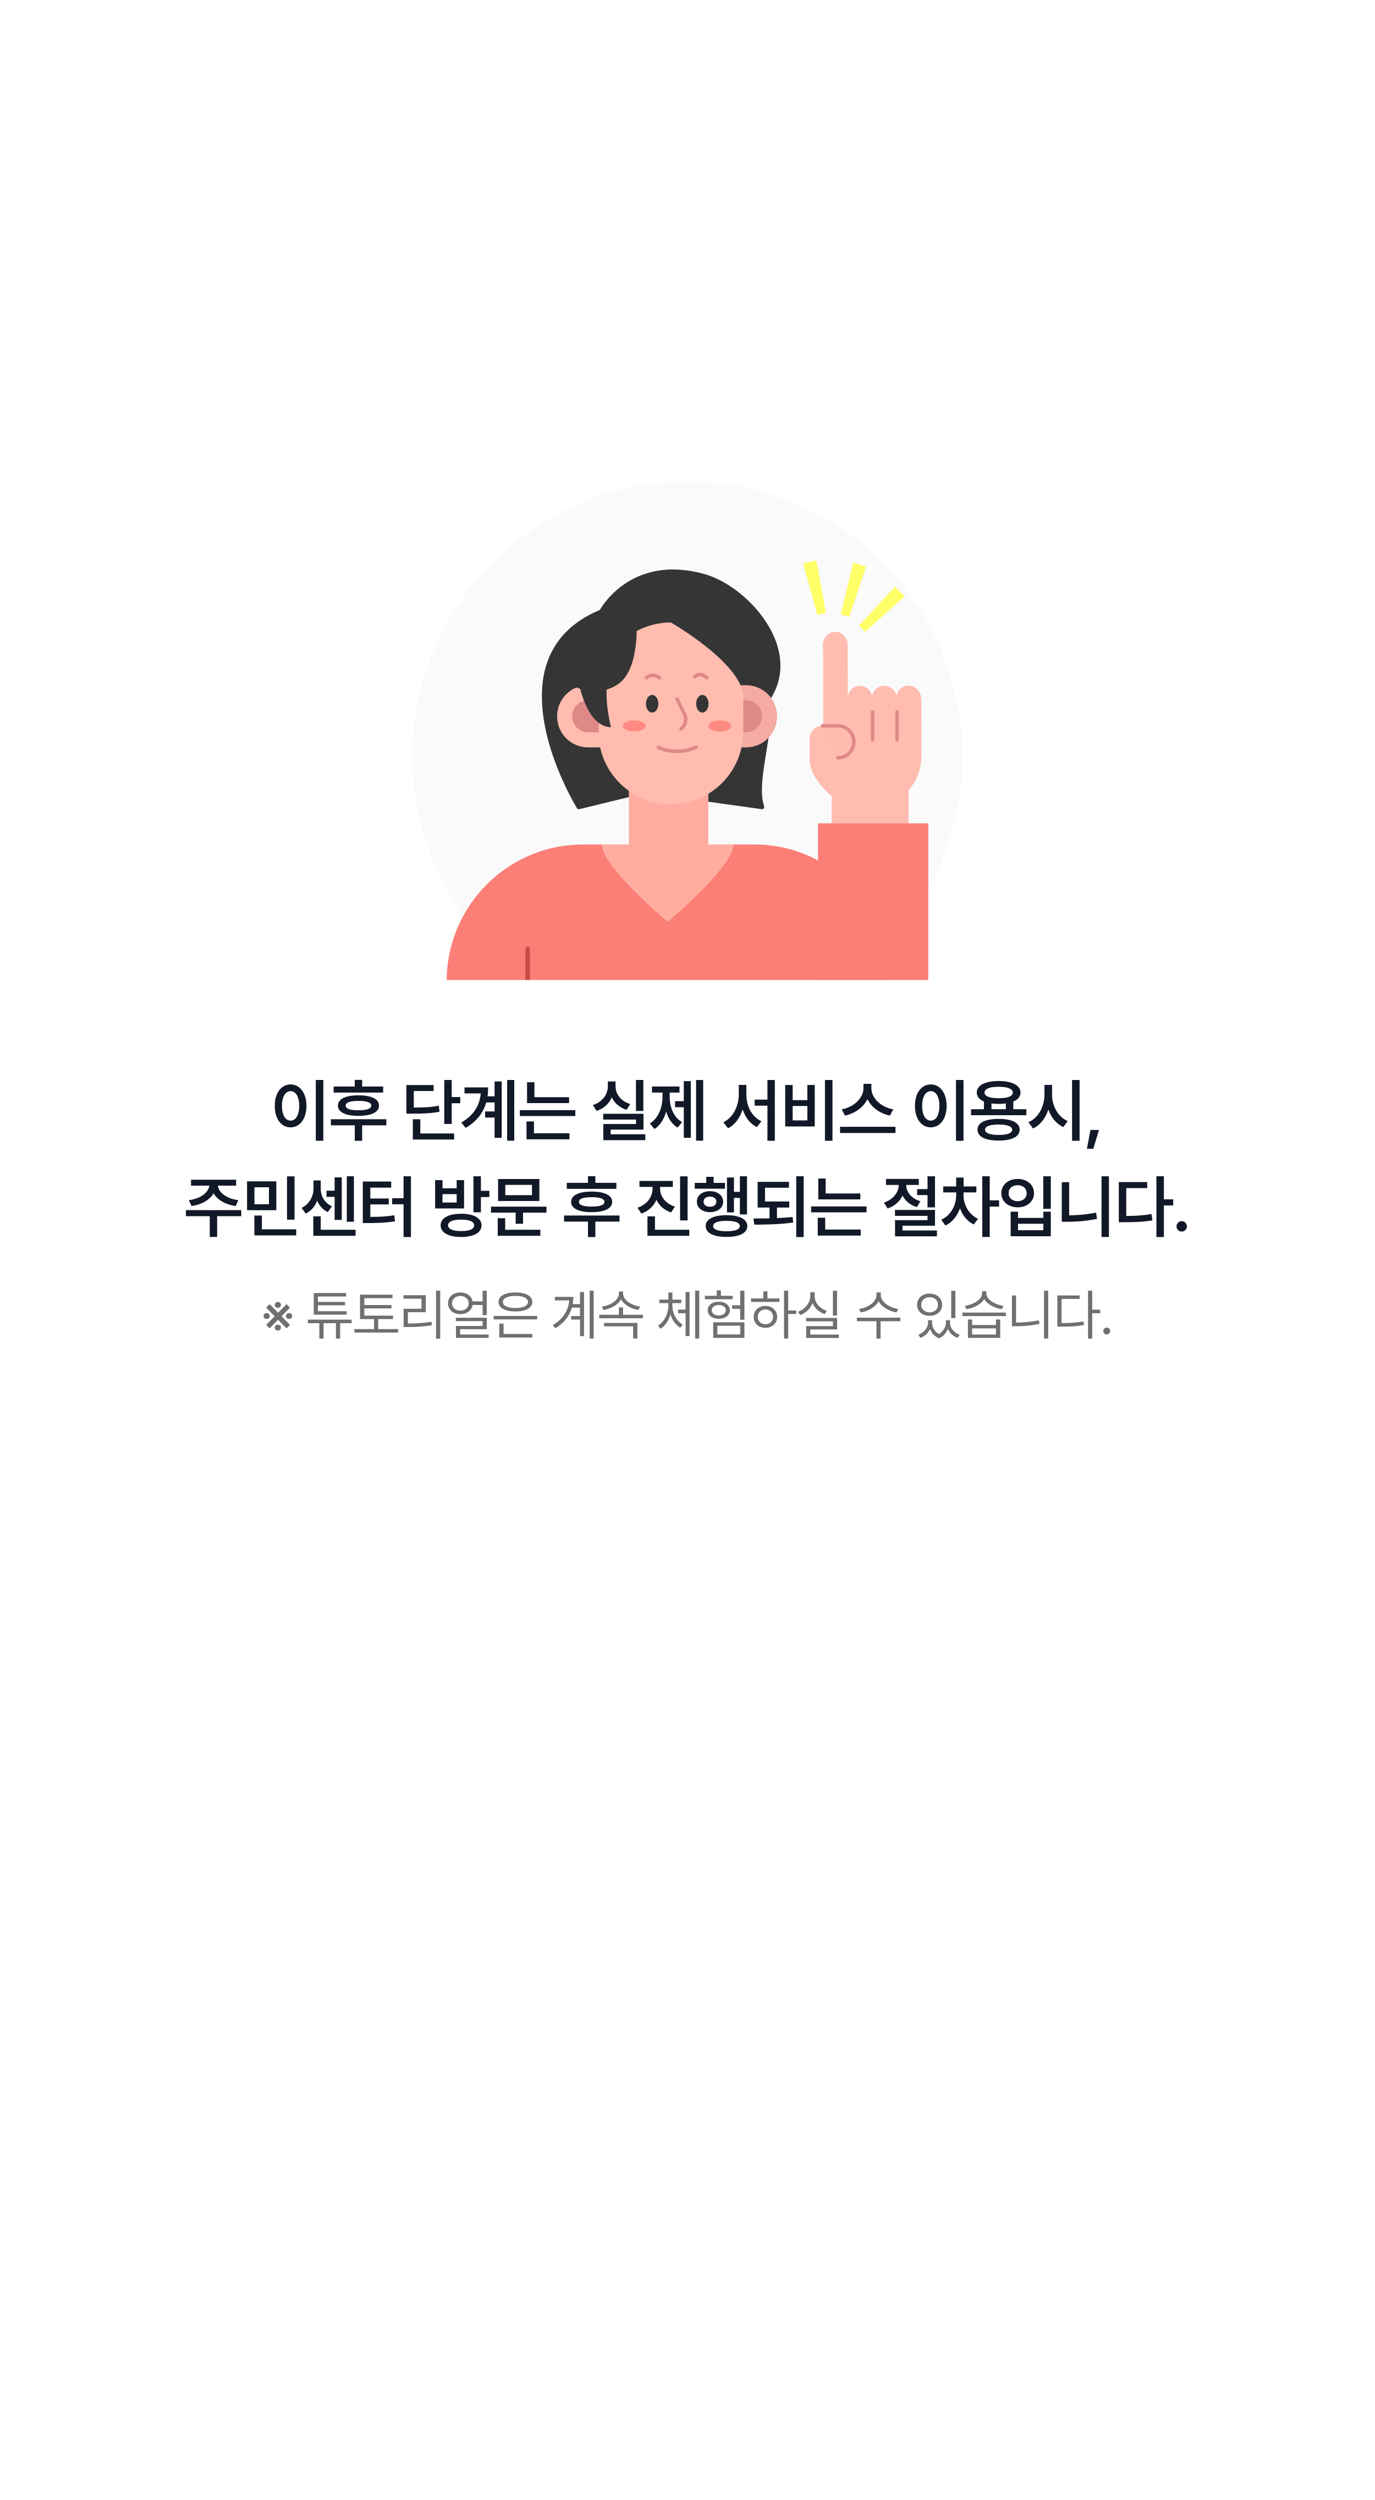 <svg width="400" height="727" viewBox="0 0 400 727" fill="none" xmlns="http://www.w3.org/2000/svg">
<rect width="400" height="727" fill="white"/>
<g clip-path="url(#clip0_911_2916)">
<circle cx="200" cy="220" r="80" fill="#FAFAFA"/>
<g clip-path="url(#clip1_911_2916)">
<path d="M129.947 285.362C129.947 263.395 147.704 245.592 169.614 245.592H219.393C241.303 245.592 259.06 263.395 259.06 285.362" fill="#FB7F77"/>
<path d="M175.082 245.592C175.082 252.067 194.229 268.086 194.229 268.086C194.229 268.086 213.376 252.067 213.376 245.592H175.082Z" fill="#FFADA1"/>
<path d="M187.837 229.963L168.377 234.697C168.377 234.697 141.712 191.493 174.945 177.888C174.945 177.888 183.184 161.759 204.399 167.461C216.977 170.843 232.971 188.561 223.563 202.982C224.673 213.052 219.13 227.389 221.69 234.705L187.837 229.972V229.963Z" fill="#353535"/>
<path d="M168.378 235.335C168.157 235.335 167.954 235.224 167.835 235.029C167.801 234.969 164.131 228.987 161.233 220.905C158.537 213.41 155.969 202.498 159.012 193.134C161.326 185.987 166.538 180.693 174.506 177.378C175.608 175.458 184.465 161.436 204.57 166.841C213.24 169.169 222.284 177.497 225.598 186.199C227.904 192.241 227.429 198.096 224.225 203.136C224.691 207.818 223.801 213.316 222.937 218.628C221.928 224.831 220.97 230.695 222.301 234.485C222.377 234.697 222.335 234.927 222.191 235.097C222.047 235.267 221.826 235.36 221.615 235.326L187.881 230.61L168.539 235.318C168.488 235.326 168.437 235.335 168.386 235.335H168.378ZM195.628 166.858C181.515 166.858 175.794 177.633 175.514 178.169C175.447 178.305 175.328 178.407 175.192 178.466C167.479 181.627 162.445 186.692 160.224 193.516C155.011 209.586 166.852 230.805 168.691 233.958L187.694 229.335C187.77 229.318 187.855 229.31 187.932 229.327L220.809 233.924C219.818 229.879 220.725 224.296 221.682 218.415C222.547 213.095 223.445 207.597 222.937 203.042C222.92 202.898 222.954 202.745 223.039 202.626C226.124 197.901 226.598 192.377 224.412 186.65C221.225 178.288 212.554 170.3 204.239 168.065C201.078 167.215 198.213 166.858 195.636 166.858H195.628Z" fill="#353535"/>
<path d="M182.938 250.749V225.068H206.068V250.749" fill="#FFADA1"/>
<path d="M208.025 199.27H217.044C222.019 199.27 226.062 203.315 226.062 208.311C226.062 213.3 222.028 217.353 217.044 217.353H208.025V199.278V199.27Z" fill="#F5ABA2"/>
<path d="M213.941 212.96H217.044C219.603 212.96 221.688 210.87 221.688 208.303C221.688 205.737 219.603 203.646 217.044 203.646H213.941V212.96Z" fill="#DE8988"/>
<path d="M216.221 205.668V202.141C215.187 192.462 195.159 181.023 195.159 181.023C184.496 181.023 175.69 188.969 174.291 199.269H171.079C166.104 199.269 162.061 203.314 162.061 208.311C162.061 213.307 166.095 217.352 171.079 217.352H174.588C176.664 226.819 185.081 233.906 195.15 233.906C206.788 233.906 216.213 224.448 216.213 212.789V205.668H216.221Z" fill="#FFBCAF"/>
<path d="M174.182 212.958H171.08C168.521 212.958 166.436 210.868 166.436 208.301C166.436 205.735 168.521 203.645 171.08 203.645H174.182V212.958Z" fill="#DE8988"/>
<path d="M198.126 212.5C197.973 212.5 197.829 212.432 197.727 212.305C197.549 212.084 197.592 211.761 197.812 211.591C198.931 210.699 199.278 209.186 198.66 207.903L196.524 203.501C196.397 203.246 196.507 202.94 196.761 202.821C197.015 202.702 197.32 202.804 197.439 203.059L199.575 207.461C200.406 209.177 199.94 211.2 198.448 212.39C198.355 212.466 198.244 212.5 198.134 212.5H198.126Z" fill="#DE8988"/>
<path d="M184.504 212.729C186.348 212.729 187.843 212.006 187.843 211.115C187.843 210.223 186.348 209.5 184.504 209.5C182.659 209.5 181.164 210.223 181.164 211.115C181.164 212.006 182.659 212.729 184.504 212.729Z" fill="#FF8A84"/>
<path d="M212.738 211.115C212.738 212.007 211.246 212.729 209.398 212.729C207.55 212.729 206.059 212.007 206.059 211.115C206.059 210.222 207.55 209.5 209.398 209.5C211.246 209.5 212.738 210.222 212.738 211.115Z" fill="#FF8A84"/>
<path d="M191.523 204.664C191.523 206.083 190.718 207.23 189.717 207.23C188.717 207.23 187.912 206.083 187.912 204.664C187.912 203.245 188.717 202.098 189.717 202.098C190.718 202.098 191.523 203.245 191.523 204.664Z" fill="#353535"/>
<path d="M206.126 204.664C206.126 206.083 205.321 207.23 204.321 207.23C203.321 207.23 202.516 206.083 202.516 204.664C202.516 203.245 203.321 202.098 204.321 202.098C205.321 202.098 206.126 203.245 206.126 204.664Z" fill="#353535"/>
<path d="M185.186 181.984C185.186 181.984 185.847 194.4 180.134 198.708C174.421 203.017 167.717 199.924 167.717 199.924L170.31 191.052L185.194 181.984H185.186Z" fill="#353535"/>
<path d="M167.717 194.91C167.717 194.91 169.514 211.252 177.735 211.507C177.735 211.507 174.828 200.23 177.735 194.91H167.717Z" fill="#353535"/>
<path d="M153.493 285.998C153.145 285.998 152.857 285.709 152.857 285.361V275.954C152.857 275.605 153.145 275.316 153.493 275.316C153.84 275.316 154.128 275.605 154.128 275.954V285.361C154.128 285.709 153.84 285.998 153.493 285.998Z" fill="#C74A47"/>
<path d="M196.882 219.018C193.576 219.018 191.415 217.862 191.28 217.786C191.034 217.65 190.94 217.344 191.076 217.098C191.212 216.851 191.517 216.758 191.763 216.894C191.805 216.919 196.407 219.35 202.324 216.868C202.586 216.758 202.883 216.885 202.985 217.14C203.095 217.403 202.968 217.701 202.713 217.803C200.552 218.704 198.569 219.01 196.882 219.01V219.018Z" fill="#DE8988"/>
<path d="M191.837 197.646C191.719 197.646 191.609 197.603 191.507 197.527C189.93 196.201 188.549 197.374 188.396 197.51C188.193 197.697 187.871 197.68 187.676 197.476C187.489 197.272 187.498 196.949 187.71 196.762C188.447 196.082 190.329 195.198 192.16 196.745C192.371 196.923 192.405 197.246 192.219 197.467C192.117 197.586 191.973 197.646 191.829 197.646H191.837Z" fill="#DE8988"/>
<path d="M205.613 197.646C205.494 197.646 205.367 197.603 205.274 197.518C204.613 196.923 203.985 196.634 203.434 196.668C202.833 196.702 202.485 197.102 202.477 197.119C202.299 197.331 201.977 197.357 201.765 197.178C201.553 197 201.519 196.685 201.697 196.464C201.722 196.43 202.316 195.725 203.35 195.648C204.206 195.58 205.087 195.954 205.969 196.753C206.181 196.94 206.197 197.263 206.003 197.476C205.901 197.586 205.765 197.646 205.621 197.646H205.613Z" fill="#DE8988"/>
<path d="M268.045 216.078V213.911L268.028 203.866L246.652 207.206L246.592 189.853C246.592 189.853 246.609 188.629 246.618 187.737C246.626 186.539 246.177 185.349 245.253 184.584C244.567 184.015 243.694 183.675 242.77 183.743C240.837 183.87 239.388 185.596 239.396 187.542L239.473 190.847L239.498 211.09H239.269C237.201 211.09 235.531 212.772 235.531 214.837V220.395C235.531 222.409 236.091 224.389 237.176 226.08C238.244 227.737 239.786 229.777 241.939 231.519V239.439H264.307V229.879C266.621 227.176 268.028 223.675 268.028 219.834H268.002C268.036 219.426 268.053 219.01 268.053 218.593V216.086L268.045 216.078Z" fill="#FFBCAF"/>
<path d="M257.44 217.59C255.686 217.59 254.219 216.358 253.88 214.701C253.541 216.434 251.965 217.726 250.117 217.616C248.185 217.505 246.718 215.797 246.71 213.851L246.625 203.118C246.625 202.039 247.032 200.959 247.871 200.28C248.49 199.778 249.269 199.472 250.126 199.472C251.88 199.472 253.346 200.705 253.685 202.362C254.016 200.705 255.474 199.447 257.22 199.438C258.974 199.438 260.441 200.671 260.78 202.328C261.119 200.594 262.695 199.302 264.543 199.413C266.475 199.523 267.942 201.231 267.95 203.177L268.035 213.91C268.035 214.99 267.628 216.069 266.789 216.749C266.17 217.25 265.391 217.548 264.534 217.556C262.78 217.556 261.314 216.324 260.975 214.667C260.644 216.324 259.186 217.582 257.44 217.59Z" fill="#FFBCAF"/>
<path d="M253.846 215.66C253.567 215.66 253.338 215.431 253.338 215.15V207.018C253.338 206.737 253.567 206.508 253.846 206.508C254.126 206.508 254.354 206.737 254.354 207.018V215.15C254.354 215.431 254.126 215.66 253.846 215.66Z" fill="#DE8988"/>
<path d="M260.94 215.66C260.66 215.66 260.432 215.431 260.432 215.15V207.018C260.432 206.737 260.66 206.508 260.94 206.508C261.219 206.508 261.448 206.737 261.448 207.018V215.15C261.448 215.431 261.219 215.66 260.94 215.66Z" fill="#DE8988"/>
<path d="M239.25 211.082H243.759C246.319 211.082 248.404 213.164 248.404 215.739C248.404 218.305 246.327 220.396 243.759 220.396" fill="#FFBBAE"/>
<path d="M243.76 220.896C243.48 220.896 243.251 220.667 243.251 220.386C243.251 220.106 243.48 219.876 243.76 219.876C246.04 219.876 247.896 218.015 247.896 215.729C247.896 213.443 246.04 211.582 243.76 211.582H239.251C238.971 211.582 238.742 211.353 238.742 211.072C238.742 210.792 238.971 210.562 239.251 210.562H243.76C246.599 210.562 248.913 212.882 248.913 215.729C248.913 218.576 246.599 220.896 243.76 220.896Z" fill="#DE8988"/>
<path d="M237.965 285.361V239.43H270.054V285.361" fill="#FB7F77"/>
<path d="M263.161 173.435L260.406 170.605L249.879 181.899L251.667 183.735L263.161 173.435Z" fill="#FFFF68"/>
<path d="M251.966 164.767L248.186 163.68L244.592 178.713L247.05 179.418L251.966 164.767Z" fill="#FFFF68"/>
<path d="M237.48 163L233.641 163.892L237.785 178.772L240.277 178.203L237.48 163Z" fill="#FFFF68"/>
</g>
</g>
<path d="M94.054 314.082V331.758H91.867V314.082H94.054ZM79.933 321.602C79.923 317.793 81.867 315.371 84.543 315.371C87.189 315.371 89.142 317.793 89.152 321.602C89.142 325.439 87.189 327.852 84.543 327.852C81.867 327.852 79.923 325.439 79.933 321.602ZM82.023 321.602C82.023 324.316 83.048 325.889 84.543 325.898C86.027 325.889 87.043 324.316 87.043 321.602C87.043 318.906 86.027 317.324 84.543 317.324C83.048 317.324 82.023 318.906 82.023 321.602ZM111.467 315.977V317.734H97.053V315.977H103.205V314.043H105.354V315.977H111.467ZM96.252 327.266V325.488H112.385V327.266H105.354V331.758H103.205V327.266H96.252ZM98.303 321.523C98.303 319.59 100.549 318.535 104.279 318.535C108.01 318.535 110.256 319.59 110.256 321.523C110.256 323.447 108.01 324.512 104.279 324.512C100.549 324.512 98.303 323.447 98.303 321.523ZM100.568 321.523C100.559 322.432 101.838 322.9 104.279 322.891C106.711 322.9 108 322.432 108.01 321.523C108 320.625 106.711 320.156 104.279 320.156C101.838 320.156 100.559 320.625 100.568 321.523ZM131.409 314.082V319.043H133.889V320.84H131.409V326.855H129.241V314.082H131.409ZM118.225 323.867V315.547H126.136V317.285H120.374V322.09C123.694 322.09 125.54 321.982 127.639 321.543L127.874 323.301C125.559 323.76 123.509 323.867 119.651 323.867H118.225ZM120.1 331.387V325.508H122.268V329.629H132.112V331.387H120.1ZM149.603 314.082V331.738H147.532V314.082H149.603ZM134.193 326.465C137.845 324.307 139.525 321.543 139.857 317.988H135.13V316.23H142.005C142.005 317.119 141.946 317.988 141.82 318.828H143.88V314.512H145.95V330.898H143.88V325H141.126V323.223H143.88V320.605H141.448C140.609 323.535 138.773 326.055 135.462 328.008L134.193 326.465ZM165.55 319.082V320.801H153.324V314.727H155.472V319.082H165.55ZM151.234 324.57V322.852H167.367V324.57H151.234ZM153.168 331.328V326.133H155.336V329.57H165.668V331.328H153.168ZM187.153 314.082V323.086H185.004V314.082H187.153ZM172.465 321.367C175.327 320.459 176.83 318.193 176.821 315.879V314.512H179.067V315.879C179.057 318.125 180.551 320.225 183.344 321.074L182.289 322.754C180.239 322.119 178.774 320.811 177.973 319.131C177.172 320.957 175.668 322.393 173.559 323.066L172.465 321.367ZM175.473 325.586V323.906H187.192V328.496H177.641V329.863H187.719V331.582H175.512V326.875H185.024V325.586H175.473ZM204.565 314.082V331.738H202.495V314.082H204.565ZM189.057 326.719C191.606 325.166 192.729 321.982 192.729 318.906V317.734H189.663V315.977H197.671V317.734H194.819V318.906C194.819 321.885 195.884 324.873 198.413 326.328L197.124 327.93C195.493 326.963 194.409 325.283 193.794 323.271C193.169 325.449 192.046 327.305 190.386 328.34L189.057 326.719ZM196.382 321.992V320.234H198.921V314.414H200.971V330.879H198.921V321.992H196.382ZM217.125 318.32C217.115 321.602 218.687 324.824 221.5 326.055L220.191 327.793C218.199 326.816 216.793 324.941 216.041 322.627C215.269 325.068 213.824 327.1 211.793 328.125L210.425 326.367C213.306 325.02 214.908 321.621 214.918 318.32V315.508H217.125V318.32ZM219.546 321.543V319.785H223.257V314.082H225.406V331.758H223.257V321.543H219.546ZM242.174 314.082V331.758H239.986V314.082H242.174ZM228.424 327.598V315.527H230.592V319.941H234.869V315.527H237.018V327.598H228.424ZM230.592 325.82H234.869V321.641H230.592V325.82ZM253.493 316.504C253.493 319.229 256.159 321.973 259.86 322.617L258.883 324.434C255.924 323.818 253.502 322.021 252.35 319.648C251.188 322.002 248.766 323.809 245.817 324.434L244.86 322.617C248.502 321.953 251.178 319.219 251.188 316.504V315.195H253.493V316.504ZM244.371 329.492V327.695H260.504V329.492H244.371ZM280.29 314.082V331.758H278.103V314.082H280.29ZM266.169 321.602C266.159 317.793 268.103 315.371 270.779 315.371C273.425 315.371 275.378 317.793 275.388 321.602C275.378 325.439 273.425 327.852 270.779 327.852C268.103 327.852 266.159 325.439 266.169 321.602ZM268.259 321.602C268.259 324.316 269.284 325.889 270.779 325.898C272.263 325.889 273.279 324.316 273.279 321.602C273.279 318.906 272.263 317.324 270.779 317.324C269.284 317.324 268.259 318.906 268.259 321.602ZM298.582 322.578V324.316H282.488V322.578H286.238V320.342C284.9 319.775 284.148 318.887 284.148 317.734C284.148 315.615 286.619 314.375 290.515 314.375C294.402 314.375 296.873 315.615 296.882 317.734C296.873 318.896 296.111 319.785 294.773 320.342V322.578H298.582ZM284.363 328.535C284.363 326.504 286.658 325.371 290.515 325.391C294.314 325.371 296.619 326.504 296.629 328.535C296.619 330.586 294.314 331.699 290.515 331.699C286.658 331.699 284.363 330.586 284.363 328.535ZM286.414 317.734C286.394 318.809 287.908 319.385 290.515 319.375C293.113 319.385 294.636 318.809 294.636 317.734C294.636 316.65 293.113 316.045 290.515 316.055C287.908 316.045 286.394 316.65 286.414 317.734ZM286.57 328.535C286.56 329.531 287.947 330.068 290.515 330.059C293.045 330.068 294.441 329.531 294.461 328.535C294.441 327.549 293.045 327.041 290.515 327.031C287.947 327.041 286.56 327.549 286.57 328.535ZM288.425 322.578H292.605V320.898C291.97 320.986 291.267 321.035 290.515 321.035C289.763 321.035 289.06 320.986 288.425 320.898V322.578ZM306.053 318.32C306.033 321.562 307.742 324.805 310.604 326.035L309.314 327.773C307.283 326.836 305.799 324.971 304.979 322.666C304.168 325.146 302.645 327.178 300.506 328.184L299.178 326.367C302.117 325.098 303.836 321.729 303.846 318.32V315.508H306.053V318.32ZM311.873 331.758V314.082H314.061V331.758H311.873ZM319.696 328.613L318.055 334.082H316.2L317.215 328.613H319.696ZM70.182 351.926V353.684H63.17V359.719H61.022V353.684H54.088V351.926H70.182ZM54.928 349.035C58.395 348.596 60.719 346.73 60.875 344.797H55.572V343.078H68.697V344.797H63.395C63.541 346.73 65.846 348.596 69.342 349.035L68.561 350.734C65.553 350.305 63.209 348.928 62.135 347.023C61.051 348.928 58.727 350.305 55.748 350.734L54.928 349.035ZM80.387 343.547V351.945H71.871V343.547H80.387ZM74 359.27V353.508H76.188V357.512H86.168V359.27H74ZM74.02 350.207H78.239V345.285H74.02V350.207ZM83.493 354.699V342.102H85.68V354.699H83.493ZM102.956 342.082V355.305H100.886V342.082H102.956ZM87.741 351.281C90.094 350.139 91.198 347.795 91.198 345.695V343.293H93.307V345.695C93.307 347.756 94.323 349.807 96.569 350.812L95.358 352.492C93.874 351.799 92.858 350.607 92.272 349.172C91.647 350.793 90.544 352.17 88.932 352.922L87.741 351.281ZM91.139 359.387V353.723H93.307V357.629H103.444V359.387H91.139ZM94.987 348.059V346.281H97.35V342.395H99.421V354.777H97.35V348.059H94.987ZM119.548 342.082V359.758H117.4V350.227H114.079V348.469H117.4V342.082H119.548ZM105.544 355.695V343.605H113.806V345.383H107.732V348.547H113.103V350.266H107.732V353.898C110.417 353.889 112.429 353.791 114.704 353.43L114.919 355.188C112.351 355.578 110.085 355.676 106.931 355.695H105.544ZM134.158 352.98C137.82 352.98 140.066 354.221 140.076 356.34C140.066 358.488 137.82 359.729 134.158 359.738C130.467 359.729 128.182 358.488 128.182 356.34C128.182 354.221 130.467 352.98 134.158 352.98ZM126.58 351.438V343.195H128.729V345.578H132.85V343.195H134.998V351.438H126.58ZM128.729 349.719H132.85V347.277H128.729V349.719ZM130.35 356.34C130.35 357.434 131.736 358.029 134.158 358.02C136.57 358.029 137.928 357.434 137.928 356.34C137.928 355.246 136.57 354.689 134.158 354.68C131.736 354.689 130.35 355.246 130.35 356.34ZM137.732 352.551V342.082H139.9V346.301H142.361V348.117H139.9V352.551H137.732ZM158.973 350.91V352.648H152.157V355.891H150.008V352.648H142.84V350.91H158.973ZM144.793 359.387V354.27H146.961V357.629H157.196V359.387H144.793ZM144.891 349.27V342.883H156.903V349.27H144.891ZM147 347.57H154.754V344.582H147V347.57ZM179.306 343.977V345.734H164.892V343.977H171.044V342.043H173.193V343.977H179.306ZM164.091 355.266V353.488H180.224V355.266H173.193V359.758H171.044V355.266H164.091ZM166.142 349.523C166.142 347.59 168.388 346.535 172.118 346.535C175.849 346.535 178.095 347.59 178.095 349.523C178.095 351.447 175.849 352.512 172.118 352.512C168.388 352.512 166.142 351.447 166.142 349.523ZM168.407 349.523C168.398 350.432 169.677 350.9 172.118 350.891C174.55 350.9 175.839 350.432 175.849 349.523C175.839 348.625 174.55 348.156 172.118 348.156C169.677 348.156 168.398 348.625 168.407 349.523ZM192.021 345.676C192.021 347.873 193.525 350.021 196.338 350.891L195.225 352.59C193.223 351.945 191.768 350.617 190.957 348.938C190.166 350.764 188.662 352.219 186.572 352.941L185.459 351.223C188.301 350.285 189.814 348 189.834 345.676V345.168H186.025V343.43H195.732V345.168H192.021V345.676ZM188.35 359.387V353.742H190.537V357.629H200.518V359.387H188.35ZM197.842 354.914V342.102H200.029V354.914H197.842ZM217.305 342.082V353.176H215.235V348.371H213.516V352.59H211.485V342.434H213.516V346.613H215.235V342.082H217.305ZM202.11 345.695V343.996H205.45V342.238H207.598V343.996H210.899V345.695H202.11ZM202.735 349.465C202.715 347.629 204.317 346.408 206.524 346.418C208.77 346.408 210.352 347.629 210.371 349.465C210.352 351.301 208.77 352.512 206.524 352.512C204.317 352.512 202.715 351.301 202.735 349.465ZM204.668 349.465C204.668 350.373 205.42 350.949 206.524 350.949C207.637 350.949 208.399 350.373 208.399 349.465C208.399 348.557 207.637 347.98 206.524 347.98C205.42 347.98 204.668 348.557 204.668 349.465ZM205.293 356.574C205.284 354.543 207.569 353.4 211.348 353.391C215.118 353.4 217.393 354.543 217.403 356.574C217.393 358.566 215.118 359.719 211.348 359.719C207.569 359.719 205.284 358.566 205.293 356.574ZM207.461 356.574C207.452 357.541 208.829 358.068 211.348 358.059C213.858 358.068 215.205 357.541 215.215 356.574C215.205 355.549 213.858 355.031 211.348 355.051C208.829 355.031 207.452 355.549 207.461 356.574ZM229.6 349.406V351.164H226.026V354.24C227.569 354.182 229.112 354.074 230.577 353.918L230.753 355.52C226.866 356.096 222.774 356.135 219.444 356.145L219.171 354.348C220.626 354.357 222.218 354.348 223.858 354.318V351.164H220.401V343.703H229.522V345.422H222.55V349.406H229.6ZM231.632 359.758V342.082H233.8V359.758H231.632ZM250.275 347.082V348.801H238.048V342.727H240.196V347.082H250.275ZM235.958 352.57V350.852H252.091V352.57H235.958ZM237.892 359.328V354.133H240.06V357.57H250.392V359.328H237.892ZM263.635 344.68C263.625 346.584 265.061 348.537 267.756 349.328L266.74 351.047C264.748 350.451 263.322 349.221 262.551 347.678C261.75 349.387 260.256 350.793 258.205 351.438L257.131 349.738C259.885 348.84 261.438 346.691 261.447 344.66V344.602H257.736V342.844H267.287V344.602H263.635V344.68ZM260.354 353.586V351.867H271.994V356.457H262.541V357.844H272.561V359.543H260.373V354.836H269.826V353.586H260.354ZM266.799 347.551V345.812H269.826V342.082H271.994V351.125H269.826V347.551H266.799ZM280.305 347.688C280.305 350.305 281.78 353.156 284.504 354.445L283.293 356.086C281.379 355.207 280.002 353.449 279.26 351.389C278.489 353.615 277.034 355.49 275.012 356.398L273.821 354.719C276.604 353.469 278.157 350.461 278.157 347.688V346.77H274.387V345.031H278.157V342.453H280.325V345.031H284.036V346.77H280.305V347.688ZM285.754 359.738V342.082H287.922V349.074H290.637V350.891H287.922V359.738H285.754ZM305.686 342.082V351.555H303.499V342.082H305.686ZM291.292 347.004C291.292 344.553 293.323 342.854 296.057 342.863C298.782 342.854 300.813 344.553 300.804 347.004C300.813 349.416 298.782 351.115 296.057 351.105C293.323 351.115 291.292 349.416 291.292 347.004ZM293.421 347.004C293.411 348.42 294.514 349.318 296.057 349.328C297.571 349.318 298.675 348.42 298.675 347.004C298.675 345.588 297.571 344.67 296.057 344.68C294.514 344.67 293.411 345.588 293.421 347.004ZM294.007 359.523V352.375H296.155V354.191H303.518V352.375H305.686V359.523H294.007ZM296.155 357.766H303.518V355.891H296.155V357.766ZM322.591 342.082V359.738H320.443V342.082H322.591ZM308.88 355.305V343.801H311.029V353.449C313.499 353.41 316.136 353.195 318.861 352.648L319.134 354.465C316.029 355.109 313.148 355.314 310.404 355.305H308.88ZM338.578 342.082V348.781H341.293V350.559H338.578V359.758H336.41V342.082H338.578ZM325.472 355.441V343.762H333.734V345.52H327.64V353.625C330.384 353.615 332.562 353.479 334.984 353.059L335.238 354.895C332.494 355.363 330.121 355.441 326.937 355.441H325.472ZM343.783 358.156C342.943 358.156 342.25 357.473 342.26 356.633C342.25 355.812 342.943 355.139 343.783 355.129C344.594 355.139 345.287 355.812 345.287 356.633C345.287 357.473 344.594 358.156 343.783 358.156Z" fill="#111827"/>
<path d="M78.426 386.312L77.426 385.297L79.895 382.789L77.426 380.281L78.426 379.266L80.895 381.773L83.364 379.266L84.364 380.281L81.895 382.789L84.364 385.297L83.364 386.312L80.895 383.805L78.426 386.312ZM76.676 382.734C76.676 382.258 76.973 381.867 77.567 381.875C78.161 381.867 78.457 382.258 78.457 382.734C78.457 383.219 78.168 383.57 77.567 383.562C76.973 383.57 76.676 383.219 76.676 382.734ZM79.942 386.094C79.95 385.625 80.247 385.25 80.832 385.25C81.411 385.25 81.731 385.625 81.723 386.094C81.731 386.562 81.411 386.938 80.832 386.938C80.247 386.938 79.95 386.562 79.942 386.094ZM79.942 379.484C79.95 379.008 80.247 378.633 80.832 378.625C81.411 378.633 81.731 379.008 81.723 379.484C81.731 379.945 81.411 380.32 80.832 380.328C80.247 380.32 79.95 379.945 79.942 379.484ZM83.192 382.734C83.2 382.258 83.52 381.867 84.098 381.875C84.676 381.867 84.997 382.258 85.004 382.734C84.997 383.219 84.676 383.57 84.098 383.562C83.52 383.57 83.2 383.219 83.192 382.734ZM102.286 383.766V384.797H98.942V389.266H97.724V384.797H94.13V389.266H92.896V384.797H89.567V383.766H102.286ZM91.271 382.328V376.031H100.692V377.031H92.489V378.625H100.364V379.609H92.489V381.312H100.849V382.328H91.271ZM114.341 382.609V383.609H110.029V386.516H115.81V387.531H103.091V386.516H108.81V383.609H104.732V376.516H114.185V377.531H105.982V379.516H113.888V380.516H105.982V382.609H114.341ZM128.068 375.375V389.297H126.849V375.375H128.068ZM117.381 377.688V376.672H123.849V381.609H118.662V384.891C120.967 384.898 123.021 384.789 125.506 384.391L125.631 385.422C123.076 385.82 120.967 385.922 118.568 385.922H117.412V380.609H122.615V377.688H117.381ZM141.607 375.375V382.453H140.389V379.5H137.49C137.232 381.102 135.811 382.18 133.936 382.172C131.842 382.18 130.318 380.875 130.326 379C130.318 377.148 131.842 375.867 133.936 375.875C135.795 375.867 137.209 376.906 137.482 378.469H140.389V375.375H141.607ZM131.498 379C131.498 380.266 132.514 381.164 133.936 381.156C135.311 381.164 136.342 380.266 136.342 379C136.342 377.766 135.311 376.875 133.936 376.891C132.514 376.875 131.498 377.766 131.498 379ZM132.607 384.203V383.219H141.607V386.547H133.857V388.094H142.139V389.078H132.639V385.609H140.389V384.203H132.607ZM156.272 382.703V383.703H143.616V382.703H156.272ZM145.022 378.625C145.022 376.883 146.928 375.859 149.944 375.875C152.928 375.859 154.842 376.883 154.85 378.625C154.842 380.352 152.928 381.391 149.944 381.391C146.928 381.391 145.022 380.352 145.022 378.625ZM145.256 388.969V384.922H146.491V387.938H154.866V388.969H145.256ZM146.287 378.625C146.28 379.727 147.702 380.391 149.944 380.391C152.17 380.391 153.592 379.727 153.6 378.625C153.592 377.539 152.17 376.859 149.944 376.859C147.702 376.859 146.28 377.539 146.287 378.625ZM172.71 375.375V389.266H171.538V375.375H172.71ZM160.804 385.375C163.827 383.586 165.343 381.078 165.585 378.172H161.429V377.156H166.804C166.804 377.867 166.741 378.57 166.616 379.25H168.726V375.75H169.897V388.562H168.726V383.75H166.147V382.734H168.726V380.266H166.374C165.702 382.617 164.179 384.695 161.554 386.266L160.804 385.375ZM187.031 382.359V383.375H174.327V382.359H180.046V380.219H181.249V382.359H187.031ZM175.093 379.984C177.546 379.648 180.031 378.102 180.031 376.25V375.594H181.265V376.25C181.265 378.102 183.765 379.648 186.218 379.984L185.718 380.969C183.617 380.602 181.523 379.484 180.656 377.883C179.781 379.5 177.695 380.602 175.562 380.969L175.093 379.984ZM175.734 385.719V384.734H185.421V389.266H184.187V385.719H175.734ZM195.594 379.656C195.602 381.891 196.734 384.18 198.625 385.188L197.922 386.109C196.539 385.352 195.539 383.914 195.031 382.242C194.539 384.023 193.547 385.586 192.156 386.422L191.422 385.484C193.312 384.391 194.43 381.953 194.438 379.656V378.969H191.797V377.953H194.438V375.891H195.609V377.953H198.203V378.969H195.594V379.656ZM197.25 381.906V380.859H199.438V375.719H200.594V388.547H199.438V381.906H197.25ZM202.234 389.266V375.375H203.406V389.266H202.234ZM216.555 375.375V383.797H215.321V380.625H212.961V379.609H215.321V375.375H216.555ZM205.055 377.844V376.844H208.508V375.25H209.711V376.844H213.164V377.844H205.055ZM205.883 381.031C205.883 379.578 207.219 378.562 209.102 378.562C210.992 378.562 212.321 379.578 212.336 381.031C212.321 382.531 210.992 383.516 209.102 383.516C207.219 383.516 205.883 382.531 205.883 381.031ZM207.055 381.031C207.055 381.953 207.891 382.562 209.102 382.578C210.313 382.562 211.149 381.953 211.149 381.031C211.149 380.141 210.313 379.516 209.102 379.516C207.891 379.516 207.055 380.141 207.055 381.031ZM207.477 389.078V384.547H216.555V389.078H207.477ZM208.696 388.078H215.352V385.531H208.696V388.078ZM229.297 375.375V381.109H231.626V382.125H229.297V389.266H228.079V375.375H229.297ZM218.469 378.625V377.609H222.047V375.547H223.266V377.609H226.735V378.625H218.469ZM219.266 382.969C219.258 381.094 220.696 379.781 222.672 379.781C224.633 379.781 226.063 381.094 226.079 382.969C226.063 384.852 224.633 386.156 222.672 386.156C220.696 386.156 219.258 384.852 219.266 382.969ZM220.438 382.969C220.43 384.234 221.376 385.125 222.672 385.109C223.954 385.125 224.891 384.234 224.907 382.969C224.891 381.711 223.954 380.805 222.672 380.812C221.376 380.805 220.43 381.711 220.438 382.969ZM243.509 375.375V382.578H242.306V375.375H243.509ZM232.149 381.469C234.243 380.742 235.728 378.883 235.728 376.844V375.781H236.978V376.844C236.962 378.805 238.462 380.539 240.524 381.219L239.915 382.172C238.282 381.617 236.993 380.453 236.368 378.953C235.743 380.57 234.438 381.844 232.79 382.438L232.149 381.469ZM234.493 384.266V383.281H243.524V386.609H235.728V388.109H244.024V389.109H234.524V385.656H242.306V384.266H234.493ZM256.228 376.672C256.236 378.633 258.783 380.32 261.291 380.672L260.791 381.672C258.634 381.312 256.494 380.117 255.603 378.414C254.712 380.133 252.58 381.312 250.416 381.672L249.916 380.672C252.423 380.32 254.962 378.664 254.962 376.672V375.875H256.228V376.672ZM249.259 384.234V383.203H261.916V384.234H256.166V389.266H254.962V384.234H249.259ZM271.166 384.703C271.158 385.93 271.823 387.234 273.143 387.984C274.471 387.164 275.174 385.773 275.166 384.703V383.938H276.369V384.703C276.362 386.133 277.416 387.555 279.198 388.172L278.588 389.078C277.198 388.586 276.229 387.617 275.744 386.453C275.315 387.578 274.463 388.648 273.182 389.188C271.83 388.672 270.971 387.656 270.557 386.492C270.057 387.609 269.104 388.578 267.776 389.078L267.151 388.172C268.908 387.516 269.963 386.031 269.979 384.703V383.938H271.166V384.703ZM266.791 379.453C266.783 377.516 268.323 376.195 270.432 376.203C272.541 376.195 274.065 377.516 274.073 379.453C274.065 381.359 272.541 382.672 270.432 382.672C268.323 382.672 266.783 381.359 266.791 379.453ZM267.994 379.453C267.979 380.742 269.002 381.648 270.432 381.656C271.846 381.648 272.869 380.742 272.869 379.453C272.869 378.156 271.846 377.234 270.432 377.25C269.002 377.234 267.979 378.156 267.994 379.453ZM276.713 383.328V375.391H277.932V383.328H276.713ZM282.799 383.719V385.344H289.737V383.719H290.971V389.078H281.581V383.719H282.799ZM279.971 382.734V381.719H292.628V382.734H279.971ZM280.69 379.75C283.167 379.414 285.674 377.953 285.674 376.188V375.531H286.94V376.188C286.932 377.898 289.463 379.438 291.909 379.75L291.456 380.734C289.307 380.414 287.19 379.32 286.307 377.766C285.424 379.328 283.299 380.414 281.159 380.734L280.69 379.75ZM282.799 388.094H289.737V386.312H282.799V388.094ZM304.932 375.375V389.266H303.714V375.375H304.932ZM294.386 385.688V376.75H295.589V384.625C297.714 384.609 299.901 384.445 302.229 383.953L302.401 385C299.932 385.516 297.737 385.688 295.511 385.688H294.386ZM317.737 375.375V380.875H320.066V381.906H317.737V389.297H316.519V375.375H317.737ZM307.597 385.812V376.734H314.081V377.75H308.816V384.781C311.331 384.773 313.105 384.664 315.175 384.281L315.331 385.344C313.152 385.734 311.331 385.812 308.691 385.812H307.597ZM321.964 388.094C321.418 388.086 320.949 387.633 320.964 387.078C320.949 386.531 321.418 386.078 321.964 386.078C322.519 386.078 322.972 386.531 322.964 387.078C322.972 387.633 322.519 388.086 321.964 388.094Z" fill="#707070"/>
<defs>
<clipPath id="clip0_911_2916">
<rect width="160" height="145" fill="white" transform="translate(120 140)"/>
</clipPath>
<clipPath id="clip1_911_2916">
<rect width="140.106" height="123" fill="white" transform="translate(129.947 163)"/>
</clipPath>
</defs>
</svg>

